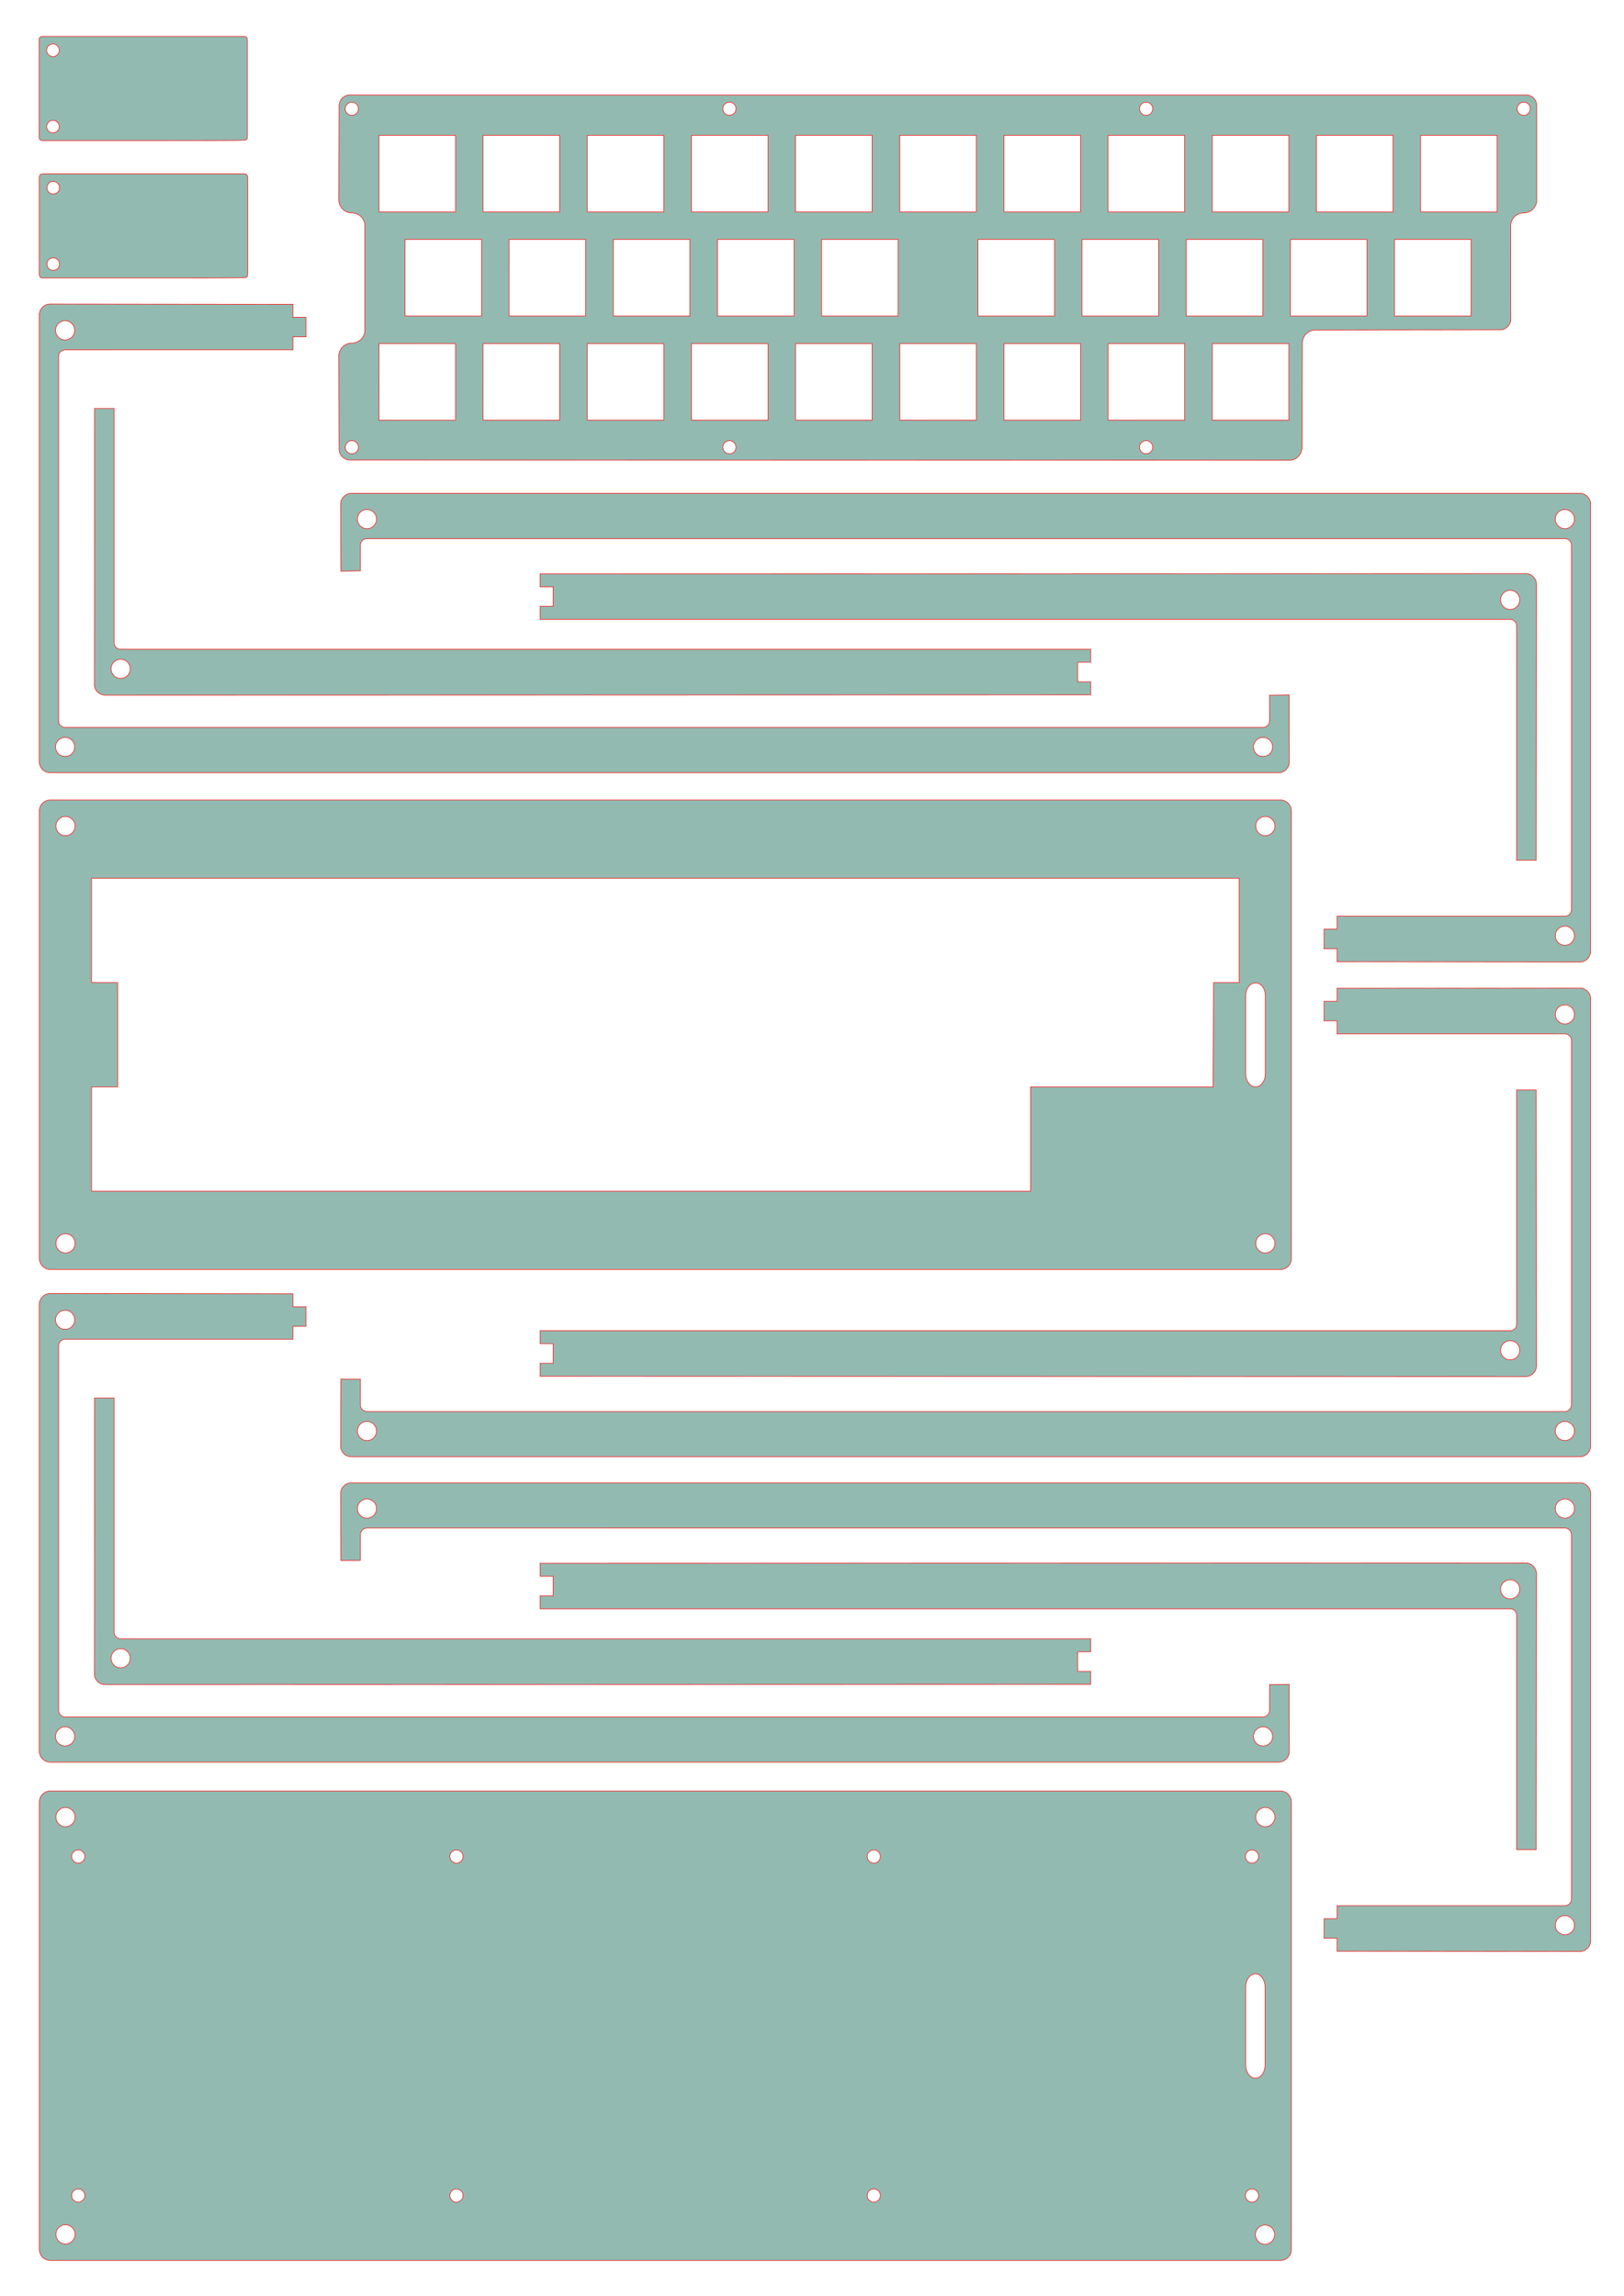<?xml version="1.0" encoding="UTF-8" standalone="no"?>
<!-- Generated by SVGo -->

<svg
   xmlns:dc="http://purl.org/dc/elements/1.1/"
   xmlns:cc="http://creativecommons.org/ns#"
   xmlns:rdf="http://www.w3.org/1999/02/22-rdf-syntax-ns#"
   xmlns:svg="http://www.w3.org/2000/svg"
   xmlns="http://www.w3.org/2000/svg"
   xmlns:sodipodi="http://sodipodi.sourceforge.net/DTD/sodipodi-0.dtd"
   xmlns:inkscape="http://www.inkscape.org/namespaces/inkscape"
   width="297mm"
   height="420mm"
   viewBox="0 0 297 420"
   version="1.1"
   id="svg64"
   sodipodi:docname="Stonehenge30_case_sandwitch.svg"
   inkscape:version="0.92.3 (2405546, 2018-03-11)">
  <defs
     id="defs68" />
  <sodipodi:namedview
     pagecolor="#ffffff"
     bordercolor="#666666"
     borderopacity="1"
     objecttolerance="10"
     gridtolerance="10"
     guidetolerance="10"
     inkscape:pageopacity="0"
     inkscape:pageshadow="2"
     inkscape:window-width="1920"
     inkscape:window-height="1017"
     id="namedview66"
     showgrid="true"
     inkscape:snap-grids="true"
     showguides="true"
     inkscape:snap-smooth-nodes="true"
     inkscape:measure-start="905.981,846.021"
     inkscape:measure-end="905.981,756.019"
     inkscape:snap-page="true"
     inkscape:zoom="0.45254834"
     inkscape:cx="1066.4195"
     inkscape:cy="826.21197"
     inkscape:window-x="-8"
     inkscape:window-y="-8"
     inkscape:window-maximized="1"
     inkscape:current-layer="svg64"
     inkscape:snap-object-midpoints="true"
     inkscape:snap-intersection-paths="true"
     inkscape:snap-bbox="true"
     inkscape:bbox-nodes="true"
     inkscape:object-nodes="true"
     inkscape:snap-nodes="true"
     inkscape:snap-others="true"
     inkscape:snap-bbox-midpoints="false">
    <inkscape:grid
       type="xygrid"
       id="grid880"
       units="mm"
       spacingx="3"
       spacingy="3"
       enabled="false" />
    <inkscape:grid
       type="xygrid"
       id="grid948"
       units="mm"
       spacingx="2.381"
       spacingy="2.381"
       enabled="false" />
    <inkscape:grid
       type="xygrid"
       id="grid824"
       units="mm"
       spacingx="4.763"
       spacingy="4.763"
       enabled="false" />
    <inkscape:grid
       units="mm"
       spacingx="1.191"
       spacingy="1.191"
       type="xygrid"
       id="grid4959"
       enabled="true" />
  </sodipodi:namedview>
  <path
     style="fill:#005c48;fill-opacity:0.424;stroke:#ff0000;stroke-width:0.1;stroke-miterlimit:4;stroke-dasharray:none;stroke-opacity:1"
     d="m 64.014,17.363 c -1.108,0 -1.997,0.892 -2,2 l -0.05,17.196 c 0,0.632 0.251,1.237 0.697,1.684 0.447,0.447 1.053,0.698 1.684,0.698 1.315,0 2.381,1.066 2.381,2.381 v 19.051 c 10e-6,1.315 -1.066,2.381 -2.381,2.381 -1.315,0 -2.381,1.066 -2.381,2.381 l 0.05,17.001 c 0.003,1.108 0.892,2 2,2 l 171.786,0.051 c 1.283,1.6e-4 2.323,-1.066 2.318,-2.382 l 0.062,-19.051 c 2e-5,-1.315 1.066,-2.381 2.381,-2.381 12.841,-0.01 33.743,-0.045 33.743,-0.045 1.108,-10e-4 2.009,-0.892 2,-2 -0.047,-5.668 -0.014,-11.337 -0.023,-17.005 0,-1.315 1.066,-2.381 2.381,-2.381 1.315,-2e-5 2.381,-1.066 2.381,-2.381 v -17.196 c 0,-1.108 -0.851,-2 -1.959,-2 z m 0.331,1.327 a 1.2,1.2 0 0 1 1.2,1.2 1.2,1.2 0 0 1 -1.2,1.2 1.2,1.2 0 0 1 -1.2,-1.2 1.2,1.2 0 0 1 1.2,-1.2 z m 69.058,0 a 1.2,1.2 0 0 1 1.2,1.2 1.2,1.2 0 0 1 -1.2,1.2 1.2,1.2 0 0 1 -1.2,-1.2 1.2,1.2 0 0 1 1.2,-1.2 z m 76.202,0 a 1.2,1.2 0 0 1 1.2,1.2 1.2,1.2 0 0 1 -1.2,1.2 1.2,1.2 0 0 1 -1.2,-1.2 1.2,1.2 0 0 1 1.2,-1.2 z m 69.058,0 a 1.2,1.2 0 0 1 1.2,1.2 1.2,1.2 0 0 1 -1.2,1.2 1.2,1.2 0 0 1 -1.2,-1.2 1.2,1.2 0 0 1 1.2,-1.2 z M 69.3,24.749 H 83.3 v 14 H 69.3 Z m 19.05,0 h 14 v 14 H 88.35 Z m 19.05,0 h 14 v 14 h -14 z m 19.05,0 h 14 v 14 h -14 z m 19.05,0 h 14 v 14 h -14 z m 19.05,0 h 14 v 14 h -14 z m 19.05,0 h 14 v 14 h -14 z m 19.05,0 h 14 v 14 h -14 z m 19.05,0 h 14 v 14 h -14 z m 19.05,0 h 14 v 14 h -14 z m 19.05,0 h 14 v 14 h -14 z m -185.738,19.05 h 14 v 14 H 74.062 Z m 19.05,0 h 14 v 14 H 93.112 Z m 19.05,0 h 14 v 14 h -14 z m 19.05,0 h 14 v 14 h -14 z m 19.05,0 h 14 v 14 h -14 z m 28.575,0 h 14 v 14 h -14 z m 19.05,0 h 14 v 14 h -14 z m 19.05,0 h 14 v 14 h -14 z m 19.05,0 h 14 v 14 h -14 z m 19.05,0 h 14 v 14 h -14 z m -185.737,19.05 H 83.3 v 14 H 69.3 Z m 19.05,0 h 14 v 14 H 88.35 Z m 19.05,0 h 14 v 14 h -14 z m 19.05,0 h 14 v 14 h -14 z m 19.05,0 h 14 v 14 h -14 z m 19.05,0 h 14 v 14 h -14 z m 19.05,0 h 14 v 14 h -14 z m 19.05,0 h 14 v 14 h -14 z m 19.05,0 h 14 v 14 H 221.7 Z M 64.345,80.604 a 1.2,1.2 0 0 1 1.2,1.2 1.2,1.2 0 0 1 -1.2,1.2 1.2,1.2 0 0 1 -1.2,-1.2 1.2,1.2 0 0 1 1.2,-1.2 z m 69.058,0 a 1.2,1.2 0 0 1 1.2,1.2 1.2,1.2 0 0 1 -1.2,1.2 1.2,1.2 0 0 1 -1.2,-1.2 1.2,1.2 0 0 1 1.2,-1.2 z m 76.202,0 a 1.2,1.2 0 0 1 1.2,1.2 1.2,1.2 0 0 1 -1.2,1.2 1.2,1.2 0 0 1 -1.2,-1.2 1.2,1.2 0 0 1 1.2,-1.2 z"
     id="polygon4"
     inkscape:connector-curvature="0" />
  <path
     style="opacity:1;vector-effect:none;fill:#005c48;fill-opacity:0.423;fill-rule:nonzero;stroke:#ff0000;stroke-width:0.378;stroke-linecap:butt;stroke-linejoin:miter;stroke-miterlimit:4;stroke-dasharray:none;stroke-dashoffset:0;stroke-opacity:1;paint-order:markers fill stroke"
     d="M 34.748 1236.203 C 30.56 1236.203 27.189 1239.574 27.189 1243.762 L 27.189 1552.652 C 27.189 1556.84 30.56 1560.213 34.748 1560.213 L 883.652 1560.213 C 887.84 1560.213 891.211 1556.84 891.211 1552.652 L 891.211 1243.762 C 891.211 1239.574 887.84 1236.203 883.652 1236.203 L 34.748 1236.203 z M 45.189 1247.588 A 6.614 6.614 0 0 1 51.805 1254.203 A 6.614 6.614 0 0 1 45.189 1260.816 A 6.614 6.614 0 0 1 38.576 1254.203 A 6.614 6.614 0 0 1 45.189 1247.588 z M 873.211 1247.588 A 6.614 6.614 0 0 1 879.826 1254.203 A 6.614 6.614 0 0 1 873.211 1260.816 A 6.614 6.614 0 0 1 866.598 1254.203 A 6.614 6.614 0 0 1 873.211 1247.588 z M 54 1276.859 A 4.535 4.535 0 0 1 58.537 1281.395 A 4.535 4.535 0 0 1 54 1285.93 A 4.535 4.535 0 0 1 49.465 1281.395 A 4.535 4.535 0 0 1 54 1276.859 z M 315.008 1276.859 A 4.535 4.535 0 0 1 319.543 1281.395 A 4.535 4.535 0 0 1 315.008 1285.93 A 4.535 4.535 0 0 1 310.473 1281.395 A 4.535 4.535 0 0 1 315.008 1276.859 z M 603.016 1276.859 A 4.535 4.535 0 0 1 607.551 1281.395 A 4.535 4.535 0 0 1 603.016 1285.93 A 4.535 4.535 0 0 1 598.479 1281.395 A 4.535 4.535 0 0 1 603.016 1276.859 z M 864.021 1276.859 A 4.535 4.535 0 0 1 868.557 1281.395 A 4.535 4.535 0 0 1 864.021 1285.93 A 4.535 4.535 0 0 1 859.486 1281.395 A 4.535 4.535 0 0 1 864.021 1276.859 z M 866.367 1362.395 C 870.042 1362.395 873.021 1366.424 873.021 1371.395 L 873.021 1425.397 C 873.021 1428.612 871.754 1431.582 869.695 1433.189 C 867.637 1434.797 865.1 1434.797 863.041 1433.189 C 860.982 1431.582 859.715 1428.612 859.715 1425.397 L 859.715 1371.395 C 859.715 1366.424 862.692 1362.395 866.367 1362.395 z M 54 1510.865 A 4.535 4.535 0 0 1 58.537 1515.4 A 4.535 4.535 0 0 1 54 1519.936 A 4.535 4.535 0 0 1 49.465 1515.4 A 4.535 4.535 0 0 1 54 1510.865 z M 315.008 1510.865 A 4.535 4.535 0 0 1 319.543 1515.4 A 4.535 4.535 0 0 1 315.008 1519.936 A 4.535 4.535 0 0 1 310.473 1515.4 A 4.535 4.535 0 0 1 315.008 1510.865 z M 603.016 1510.865 A 4.535 4.535 0 0 1 607.551 1515.4 A 4.535 4.535 0 0 1 603.016 1519.936 A 4.535 4.535 0 0 1 598.479 1515.4 A 4.535 4.535 0 0 1 603.016 1510.865 z M 864.021 1510.865 A 4.535 4.535 0 0 1 868.557 1515.4 A 4.535 4.535 0 0 1 864.021 1519.936 A 4.535 4.535 0 0 1 859.486 1515.4 A 4.535 4.535 0 0 1 864.021 1510.865 z M 45.189 1535.596 A 6.614 6.614 0 0 1 51.805 1542.213 A 6.614 6.614 0 0 1 45.189 1548.826 A 6.614 6.614 0 0 1 38.576 1542.213 A 6.614 6.614 0 0 1 45.189 1535.596 z M 873.021 1535.785 A 6.614 6.614 0 0 1 879.637 1542.402 A 6.614 6.614 0 0 1 873.021 1549.016 A 6.614 6.614 0 0 1 866.408 1542.402 A 6.614 6.614 0 0 1 873.021 1535.785 z "
     transform="scale(0.265)"
     id="path5226" />
  <g
     id="g1538" />
  <path
     style="opacity:1;vector-effect:none;fill:#005c48;fill-opacity:0.424;fill-rule:nonzero;stroke:#ff0000;stroke-width:0.378;stroke-linecap:butt;stroke-linejoin:miter;stroke-miterlimit:4;stroke-dasharray:none;stroke-dashoffset:0;stroke-opacity:1;paint-order:markers fill stroke"
     d="M 34.75 552.186 C 30.562 552.186 27.189 555.558 27.189 559.746 L 27.189 868.635 C 27.189 872.823 30.562 876.195 34.75 876.195 L 883.652 876.195 C 887.84 876.195 891.213 872.823 891.213 868.635 L 891.213 559.746 C 891.213 555.558 887.84 552.186 883.652 552.186 L 34.75 552.186 z M 45.191 563.572 A 6.614 6.614 0 0 1 51.805 570.188 A 6.614 6.614 0 0 1 45.191 576.801 A 6.614 6.614 0 0 1 38.576 570.188 A 6.614 6.614 0 0 1 45.191 563.572 z M 873.211 563.572 A 6.614 6.614 0 0 1 879.826 570.188 A 6.614 6.614 0 0 1 873.211 576.801 A 6.614 6.614 0 0 1 866.598 570.188 A 6.614 6.614 0 0 1 873.211 563.572 z M 63.191 606.188 L 855.211 606.188 L 855.211 678.189 L 837.482 678.189 L 837.213 750.191 L 711.209 750.191 L 711.209 822.193 L 63.191 822.193 L 63.191 750.191 L 81.191 750.191 L 81.191 678.189 L 63.191 678.189 L 63.191 606.188 z M 866.463 678.379 C 870.19 678.379 873.211 682.219 873.211 687.189 L 873.211 741.191 C 873.211 744.407 871.926 747.379 869.838 748.986 C 867.75 750.594 865.176 750.594 863.088 748.986 C 861 747.379 859.715 744.407 859.715 741.191 L 859.715 687.189 C 859.715 682.219 862.736 678.379 866.463 678.379 z M 45.191 851.58 A 6.614 6.614 0 0 1 51.805 858.193 A 6.614 6.614 0 0 1 45.191 864.809 A 6.614 6.614 0 0 1 38.576 858.193 A 6.614 6.614 0 0 1 45.191 851.58 z M 873.211 851.58 A 6.614 6.614 0 0 1 879.826 858.193 A 6.614 6.614 0 0 1 873.211 864.809 A 6.614 6.614 0 0 1 866.598 858.193 A 6.614 6.614 0 0 1 873.211 851.58 z "
     transform="scale(0.265)"
     id="path5197" />
  <path
     style="fill:#005c48;fill-opacity:0.424;stroke:#ff0000;stroke-width:0.1;stroke-linecap:butt;stroke-linejoin:round;stroke-miterlimit:4;stroke-dasharray:none;stroke-opacity:1;paint-order:markers stroke fill"
     d="m 8.194,31.797 c -0.333,0 -0.666,-2e-5 -0.833,0.167 -0.167,0.167 -0.167,0.5 -0.167,0.833 v 17.05 c 0,0.334 1.1e-4,0.667 0.167,0.834 0.167,0.167 0.5,0.166 0.833,0.166 H 26.412 c 18.218,0 18.552,0 18.718,-0.166 0.167,-0.166 0.166,-0.5 0.166,-0.834 v -17.05 c 0,-0.333 1.3e-4,-0.666 -0.166,-0.833 -0.167,-0.167 -0.5,-0.167 -0.834,-0.167 z m 1.54,1.392 a 1.15,1.15 0 0 1 1.15,1.15 1.15,1.15 0 0 1 -1.15,1.15 1.15,1.15 0 0 1 -1.15,-1.15 1.15,1.15 0 0 1 1.15,-1.15 z m 0,13.97 a 1.15,1.15 0 0 1 1.15,1.15 1.15,1.15 0 0 1 -1.15,1.15 1.15,1.15 0 0 1 -1.15,-1.15 1.15,1.15 0 0 1 1.15,-1.15 z"
     id="path60932-7-3-6-2-9-7-7-4"
     inkscape:connector-curvature="0" />
  <path
     style="opacity:1;vector-effect:none;fill:#005c48;fill-opacity:0.424;fill-rule:nonzero;stroke:#ff0000;stroke-width:0.1;stroke-linecap:butt;stroke-linejoin:miter;stroke-miterlimit:4;stroke-dasharray:none;stroke-dashoffset:0;stroke-opacity:1;paint-order:markers fill stroke"
     d="M 9.194,236.589 C 8.086,236.588 7.194,237.481 7.194,238.589 v 81.727 c 0,1.108 0.892,2 2,2 H 233.8 c 1.108,0 2,-0.892 2,-2 l -0.049,-12.238 -3.573,0.061 -0.002,4.702 c -5.3e-4,0.657 -0.533,1.189 -1.19,1.189 H 11.906 c -0.657,-5.3e-4 -1.189,-0.532 -1.19,-1.189 v -66.678 c 5.29e-4,-0.657 0.533,-1.189 1.19,-1.189 l 41.673,-10e-4 v -2.381 h 2.381 v -3.572 h -2.381 v -2.381 z m 2.713,3.062 a 1.75,1.75 0 0 1 1.75,1.75 1.75,1.75 0 0 1 -1.75,1.75 1.75,1.75 0 0 1 -1.75,-1.75 1.75,1.75 0 0 1 1.75,-1.75 z m 0,76.202 a 1.75,1.75 0 0 1 1.75,1.75 1.75,1.75 0 0 1 -1.75,1.75 1.75,1.75 0 0 1 -1.75,-1.75 1.75,1.75 0 0 1 1.75,-1.75 z m 219.08,0 a 1.75,1.75 0 0 1 1.75,1.75 1.75,1.75 0 0 1 -1.75,1.75 1.75,1.75 0 0 1 -1.75,-1.75 1.75,1.75 0 0 1 1.75,-1.75 z"
     id="path4978"
     inkscape:connector-curvature="0" />
  <path
     style="opacity:1;vector-effect:none;fill:#005c48;fill-opacity:0.424;fill-rule:nonzero;stroke:#ff0000;stroke-width:0.1;stroke-linecap:butt;stroke-linejoin:miter;stroke-miterlimit:4;stroke-dasharray:none;stroke-dashoffset:0;stroke-opacity:1;paint-order:markers fill stroke"
     d="m 278.995,285.886 -174.267,0.05 h -5.953 v 2.381 h 2.381 v 3.572 h -2.381 v 2.381 l 177.406,5.2e-4 c 0.657,5.3e-4 1.189,0.532 1.19,1.189 l 0.003,42.865 h 3.572 l 0.049,-50.439 c 0.001,-1.108 -0.892,-2 -2,-2 z m -2.813,3.062 a 1.75,1.75 0 0 1 1.75,1.75 1.75,1.75 0 0 1 -1.75,1.75 1.75,1.75 0 0 1 -1.75,-1.75 1.75,1.75 0 0 1 1.75,-1.75 z"
     id="path4974"
     inkscape:connector-curvature="0" />
  <path
     inkscape:connector-curvature="0"
     style="opacity:1;vector-effect:none;fill:#005c48;fill-opacity:0.424;fill-rule:nonzero;stroke:#ff0000;stroke-width:0.1;stroke-linecap:butt;stroke-linejoin:miter;stroke-miterlimit:4;stroke-dasharray:none;stroke-dashoffset:0;stroke-opacity:1;paint-order:markers fill stroke"
     d="m 288.901,356.944 c 1.108,10e-4 2,-0.892 2,-2 v -81.727 c 0,-1.108 -0.892,-2 -2,-2 H 64.295 c -1.108,0 -2,0.892 -2,2 l 0.049,12.238 3.573,-0.061 0.002,-4.702 c 5.3e-4,-0.657 0.533,-1.189 1.19,-1.189 H 286.189 c 0.657,5.3e-4 1.189,0.532 1.19,1.189 v 66.678 c -5.3e-4,0.657 -0.533,1.189 -1.19,1.189 l -41.673,10e-4 v 2.381 h -2.381 v 3.572 h 2.381 v 2.381 z m -2.713,-3.062 a 1.75,1.75 0 0 1 -1.75,-1.75 1.75,1.75 0 0 1 1.75,-1.75 1.75,1.75 0 0 1 1.75,1.75 1.75,1.75 0 0 1 -1.75,1.75 z m 0,-76.202 a 1.75,1.75 0 0 1 -1.75,-1.75 1.75,1.75 0 0 1 1.75,-1.75 1.75,1.75 0 0 1 1.75,1.75 1.75,1.75 0 0 1 -1.75,1.75 z m -219.08,0 a 1.75,1.75 0 0 1 -1.75,-1.75 1.75,1.75 0 0 1 1.75,-1.75 1.75,1.75 0 0 1 1.75,1.75 1.75,1.75 0 0 1 -1.75,1.75 z"
     id="path4978-1" />
  <path
     style="opacity:1;vector-effect:none;fill:#005c48;fill-opacity:0.424;fill-rule:nonzero;stroke:#ff0000;stroke-width:0.1;stroke-linecap:butt;stroke-linejoin:miter;stroke-miterlimit:4;stroke-dasharray:none;stroke-dashoffset:0;stroke-opacity:1;paint-order:markers fill stroke"
     d="m 19.251,308.128 174.267,-0.05 h 5.953 v -2.381 h -2.381 v -3.572 h 2.381 v -2.381 l -177.406,-5.3e-4 c -0.657,-5.3e-4 -1.189,-0.532 -1.19,-1.189 l -0.003,-42.865 h -3.572 l -0.049,50.439 c -0.001,1.108 0.892,2 2,2 z m 2.813,-3.062 a 1.75,1.75 0 0 1 -1.75,-1.75 1.75,1.75 0 0 1 1.75,-1.75 1.75,1.75 0 0 1 1.75,1.75 1.75,1.75 0 0 1 -1.75,1.75 z"
     id="path4974-6"
     inkscape:connector-curvature="0" />
  <path
     style="opacity:1;vector-effect:none;fill:#005c48;fill-opacity:0.424;fill-rule:nonzero;stroke:#ff0000;stroke-width:0.1;stroke-linecap:butt;stroke-linejoin:miter;stroke-miterlimit:4;stroke-dasharray:none;stroke-dashoffset:0;stroke-opacity:1;paint-order:markers fill stroke"
     d="M 278.995,251.785 104.728,251.735 h -5.953 v -2.381 h 2.381 v -3.572 h -2.381 v -2.381 l 177.406,-5.3e-4 c 0.657,-5.3e-4 1.189,-0.532 1.19,-1.189 l 0.003,-42.865 h 3.572 l 0.049,50.439 c 0,1.108 -0.892,2 -2,2 z m -2.813,-3.062 a 1.75,1.75 0 0 0 1.75,-1.75 1.75,1.75 0 0 0 -1.75,-1.75 1.75,1.75 0 0 0 -1.75,1.75 1.75,1.75 0 0 0 1.75,1.75 z"
     id="path4974-4"
     inkscape:connector-curvature="0" />
  <path
     inkscape:connector-curvature="0"
     style="opacity:1;vector-effect:none;fill:#005c48;fill-opacity:0.424;fill-rule:nonzero;stroke:#ff0000;stroke-width:0.1;stroke-linecap:butt;stroke-linejoin:miter;stroke-miterlimit:4;stroke-dasharray:none;stroke-dashoffset:0;stroke-opacity:1;paint-order:markers fill stroke"
     d="m 288.901,180.727 c 1.108,-0.001 2,0.892 2,2 v 81.727 c 0,1.108 -0.892,2 -2,2 H 64.295 c -1.108,0 -2,-0.892 -2,-2 l 0.049,-12.238 3.573,0.061 0.002,4.702 c 5.3e-4,0.657 0.533,1.189 1.19,1.189 H 286.189 c 0.657,-5.3e-4 1.189,-0.532 1.19,-1.189 v -66.678 c 0,-0.657 -0.533,-1.189 -1.19,-1.189 l -41.673,-0.001 v -2.381 h -2.381 v -3.572 h 2.381 v -2.381 z m -2.713,3.062 a 1.75,1.75 0 0 0 -1.75,1.75 1.75,1.75 0 0 0 1.75,1.75 1.75,1.75 0 0 0 1.75,-1.75 1.75,1.75 0 0 0 -1.75,-1.75 z m 0,76.202 a 1.75,1.75 0 0 0 -1.75,1.75 1.75,1.75 0 0 0 1.75,1.75 1.75,1.75 0 0 0 1.75,-1.75 1.75,1.75 0 0 0 -1.75,-1.75 z m -219.08,0 a 1.75,1.75 0 0 0 -1.75,1.75 1.75,1.75 0 0 0 1.75,1.75 1.75,1.75 0 0 0 1.75,-1.75 1.75,1.75 0 0 0 -1.75,-1.75 z"
     id="path4978-1-2" />
  <path
     style="opacity:1;vector-effect:none;fill:#005c48;fill-opacity:0.424;fill-rule:nonzero;stroke:#ff0000;stroke-width:0.1;stroke-linecap:butt;stroke-linejoin:miter;stroke-miterlimit:4;stroke-dasharray:none;stroke-dashoffset:0;stroke-opacity:1;paint-order:markers fill stroke"
     d="m 9.194,55.61 c -1.108,-0.001 -2,0.892 -2,2 v 81.727 c 0,1.108 0.892,2 2,2 H 233.8 c 1.108,0 2,-0.892 2,-2 l -0.049,-12.238 -3.573,0.061 -0.002,4.702 c -5.3e-4,0.657 -0.533,1.189 -1.19,1.189 H 11.906 c -0.657,-5.3e-4 -1.189,-0.532 -1.19,-1.189 V 65.184 c 5.29e-4,-0.657 0.533,-1.189 1.19,-1.189 l 41.673,-10e-4 v -2.381 h 2.381 v -3.572 h -2.381 v -2.381 z m 2.713,3.062 a 1.75,1.75 0 0 1 1.75,1.75 1.75,1.75 0 0 1 -1.75,1.75 1.75,1.75 0 0 1 -1.75,-1.75 1.75,1.75 0 0 1 1.75,-1.75 z m 0,76.202 a 1.75,1.75 0 0 1 1.75,1.75 1.75,1.75 0 0 1 -1.75,1.75 1.75,1.75 0 0 1 -1.75,-1.75 1.75,1.75 0 0 1 1.75,-1.75 z m 219.08,0 a 1.75,1.75 0 0 1 1.75,1.75 1.75,1.75 0 0 1 -1.75,1.75 1.75,1.75 0 0 1 -1.75,-1.75 1.75,1.75 0 0 1 1.75,-1.75 z"
     id="path4978-5"
     inkscape:connector-curvature="0" />
  <path
     style="opacity:1;vector-effect:none;fill:#005c48;fill-opacity:0.424;fill-rule:nonzero;stroke:#ff0000;stroke-width:0.1;stroke-linecap:butt;stroke-linejoin:miter;stroke-miterlimit:4;stroke-dasharray:none;stroke-dashoffset:0;stroke-opacity:1;paint-order:markers fill stroke"
     d="m 278.995,104.907 -174.267,0.05 h -5.953 v 2.381 h 2.381 v 3.572 h -2.381 v 2.381 l 177.406,5.3e-4 c 0.657,5.3e-4 1.189,0.532 1.19,1.189 l 0.003,42.865 h 3.572 l 0.049,-50.439 c 0,-1.108 -0.892,-2 -2,-2 z m -2.813,3.062 a 1.75,1.75 0 0 1 1.75,1.75 1.75,1.75 0 0 1 -1.75,1.75 1.75,1.75 0 0 1 -1.75,-1.75 1.75,1.75 0 0 1 1.75,-1.75 z"
     id="path4974-5"
     inkscape:connector-curvature="0" />
  <path
     inkscape:connector-curvature="0"
     style="opacity:1;vector-effect:none;fill:#005c48;fill-opacity:0.424;fill-rule:nonzero;stroke:#ff0000;stroke-width:0.1;stroke-linecap:butt;stroke-linejoin:miter;stroke-miterlimit:4;stroke-dasharray:none;stroke-dashoffset:0;stroke-opacity:1;paint-order:markers fill stroke"
     d="m 288.901,175.964 c 1.108,0.001 2,-0.892 2,-2 V 92.237 c 0,-1.108 -0.892,-2 -2,-2 H 64.295 c -1.108,0 -2,0.892 -2,2 l 0.049,12.238 3.573,-0.061 0.002,-4.702 c 5.29e-4,-0.657 0.533,-1.189 1.19,-1.189 H 286.189 c 0.657,5.29e-4 1.189,0.532 1.19,1.189 v 66.678 c 0,0.657 -0.533,1.189 -1.19,1.189 l -41.673,0.001 v 2.381 h -2.381 v 3.572 h 2.381 v 2.381 z m -2.713,-3.062 a 1.75,1.75 0 0 1 -1.75,-1.75 1.75,1.75 0 0 1 1.75,-1.75 1.75,1.75 0 0 1 1.75,1.75 1.75,1.75 0 0 1 -1.75,1.75 z m 0,-76.202 a 1.75,1.75 0 0 1 -1.75,-1.75 1.75,1.75 0 0 1 1.75,-1.75 1.75,1.75 0 0 1 1.75,1.75 1.75,1.75 0 0 1 -1.75,1.75 z m -219.08,0 a 1.75,1.75 0 0 1 -1.75,-1.75 1.75,1.75 0 0 1 1.75,-1.75 1.75,1.75 0 0 1 1.75,1.75 1.75,1.75 0 0 1 -1.75,1.75 z"
     id="path4978-1-20" />
  <path
     style="opacity:1;vector-effect:none;fill:#005c48;fill-opacity:0.424;fill-rule:nonzero;stroke:#ff0000;stroke-width:0.1;stroke-linecap:butt;stroke-linejoin:miter;stroke-miterlimit:4;stroke-dasharray:none;stroke-dashoffset:0;stroke-opacity:1;paint-order:markers fill stroke"
     d="m 19.251,127.148 174.267,-0.05 h 5.953 v -2.381 h -2.381 v -3.572 h 2.381 v -2.381 l -177.406,-5.3e-4 c -0.657,-5.3e-4 -1.189,-0.532 -1.19,-1.189 l -0.003,-42.865 h -3.572 l -0.049,50.439 c -0.001,1.108 0.892,2 2,2 z m 2.813,-3.062 a 1.75,1.75 0 0 1 -1.75,-1.75 1.75,1.75 0 0 1 1.75,-1.75 1.75,1.75 0 0 1 1.75,1.75 1.75,1.75 0 0 1 -1.75,1.75 z"
     id="path4974-6-9"
     inkscape:connector-curvature="0" />
  <path
     style="fill:#005c48;fill-opacity:0.424;stroke:#ff0000;stroke-width:0.1;stroke-linecap:butt;stroke-linejoin:round;stroke-miterlimit:4;stroke-dasharray:none;stroke-opacity:1;paint-order:markers stroke fill"
     d="m 8.144,6.652 c -0.333,0 -0.666,-2e-5 -0.833,0.167 -0.167,0.167 -0.167,0.5 -0.167,0.833 v 17.05 c 0,0.334 1.1e-4,0.667 0.167,0.834 0.167,0.167 0.5,0.166 0.833,0.166 h 18.218 c 18.218,0 18.552,0 18.718,-0.166 0.167,-0.166 0.166,-0.5 0.166,-0.834 V 7.652 c 0,-0.333 1.3e-4,-0.666 -0.166,-0.833 -0.167,-0.167 -0.5,-0.167 -0.834,-0.167 z m 1.54,1.392 a 1.15,1.15 0 0 1 1.15,1.15 1.15,1.15 0 0 1 -1.15,1.15 1.15,1.15 0 0 1 -1.15,-1.15 1.15,1.15 0 0 1 1.15,-1.15 z m 0,13.97 a 1.15,1.15 0 0 1 1.15,1.15 1.15,1.15 0 0 1 -1.15,1.15 1.15,1.15 0 0 1 -1.15,-1.15 1.15,1.15 0 0 1 1.15,-1.15 z"
     id="path60932-7-3-6-2-9-7-7-4-5"
     inkscape:connector-curvature="0" />
</svg>
